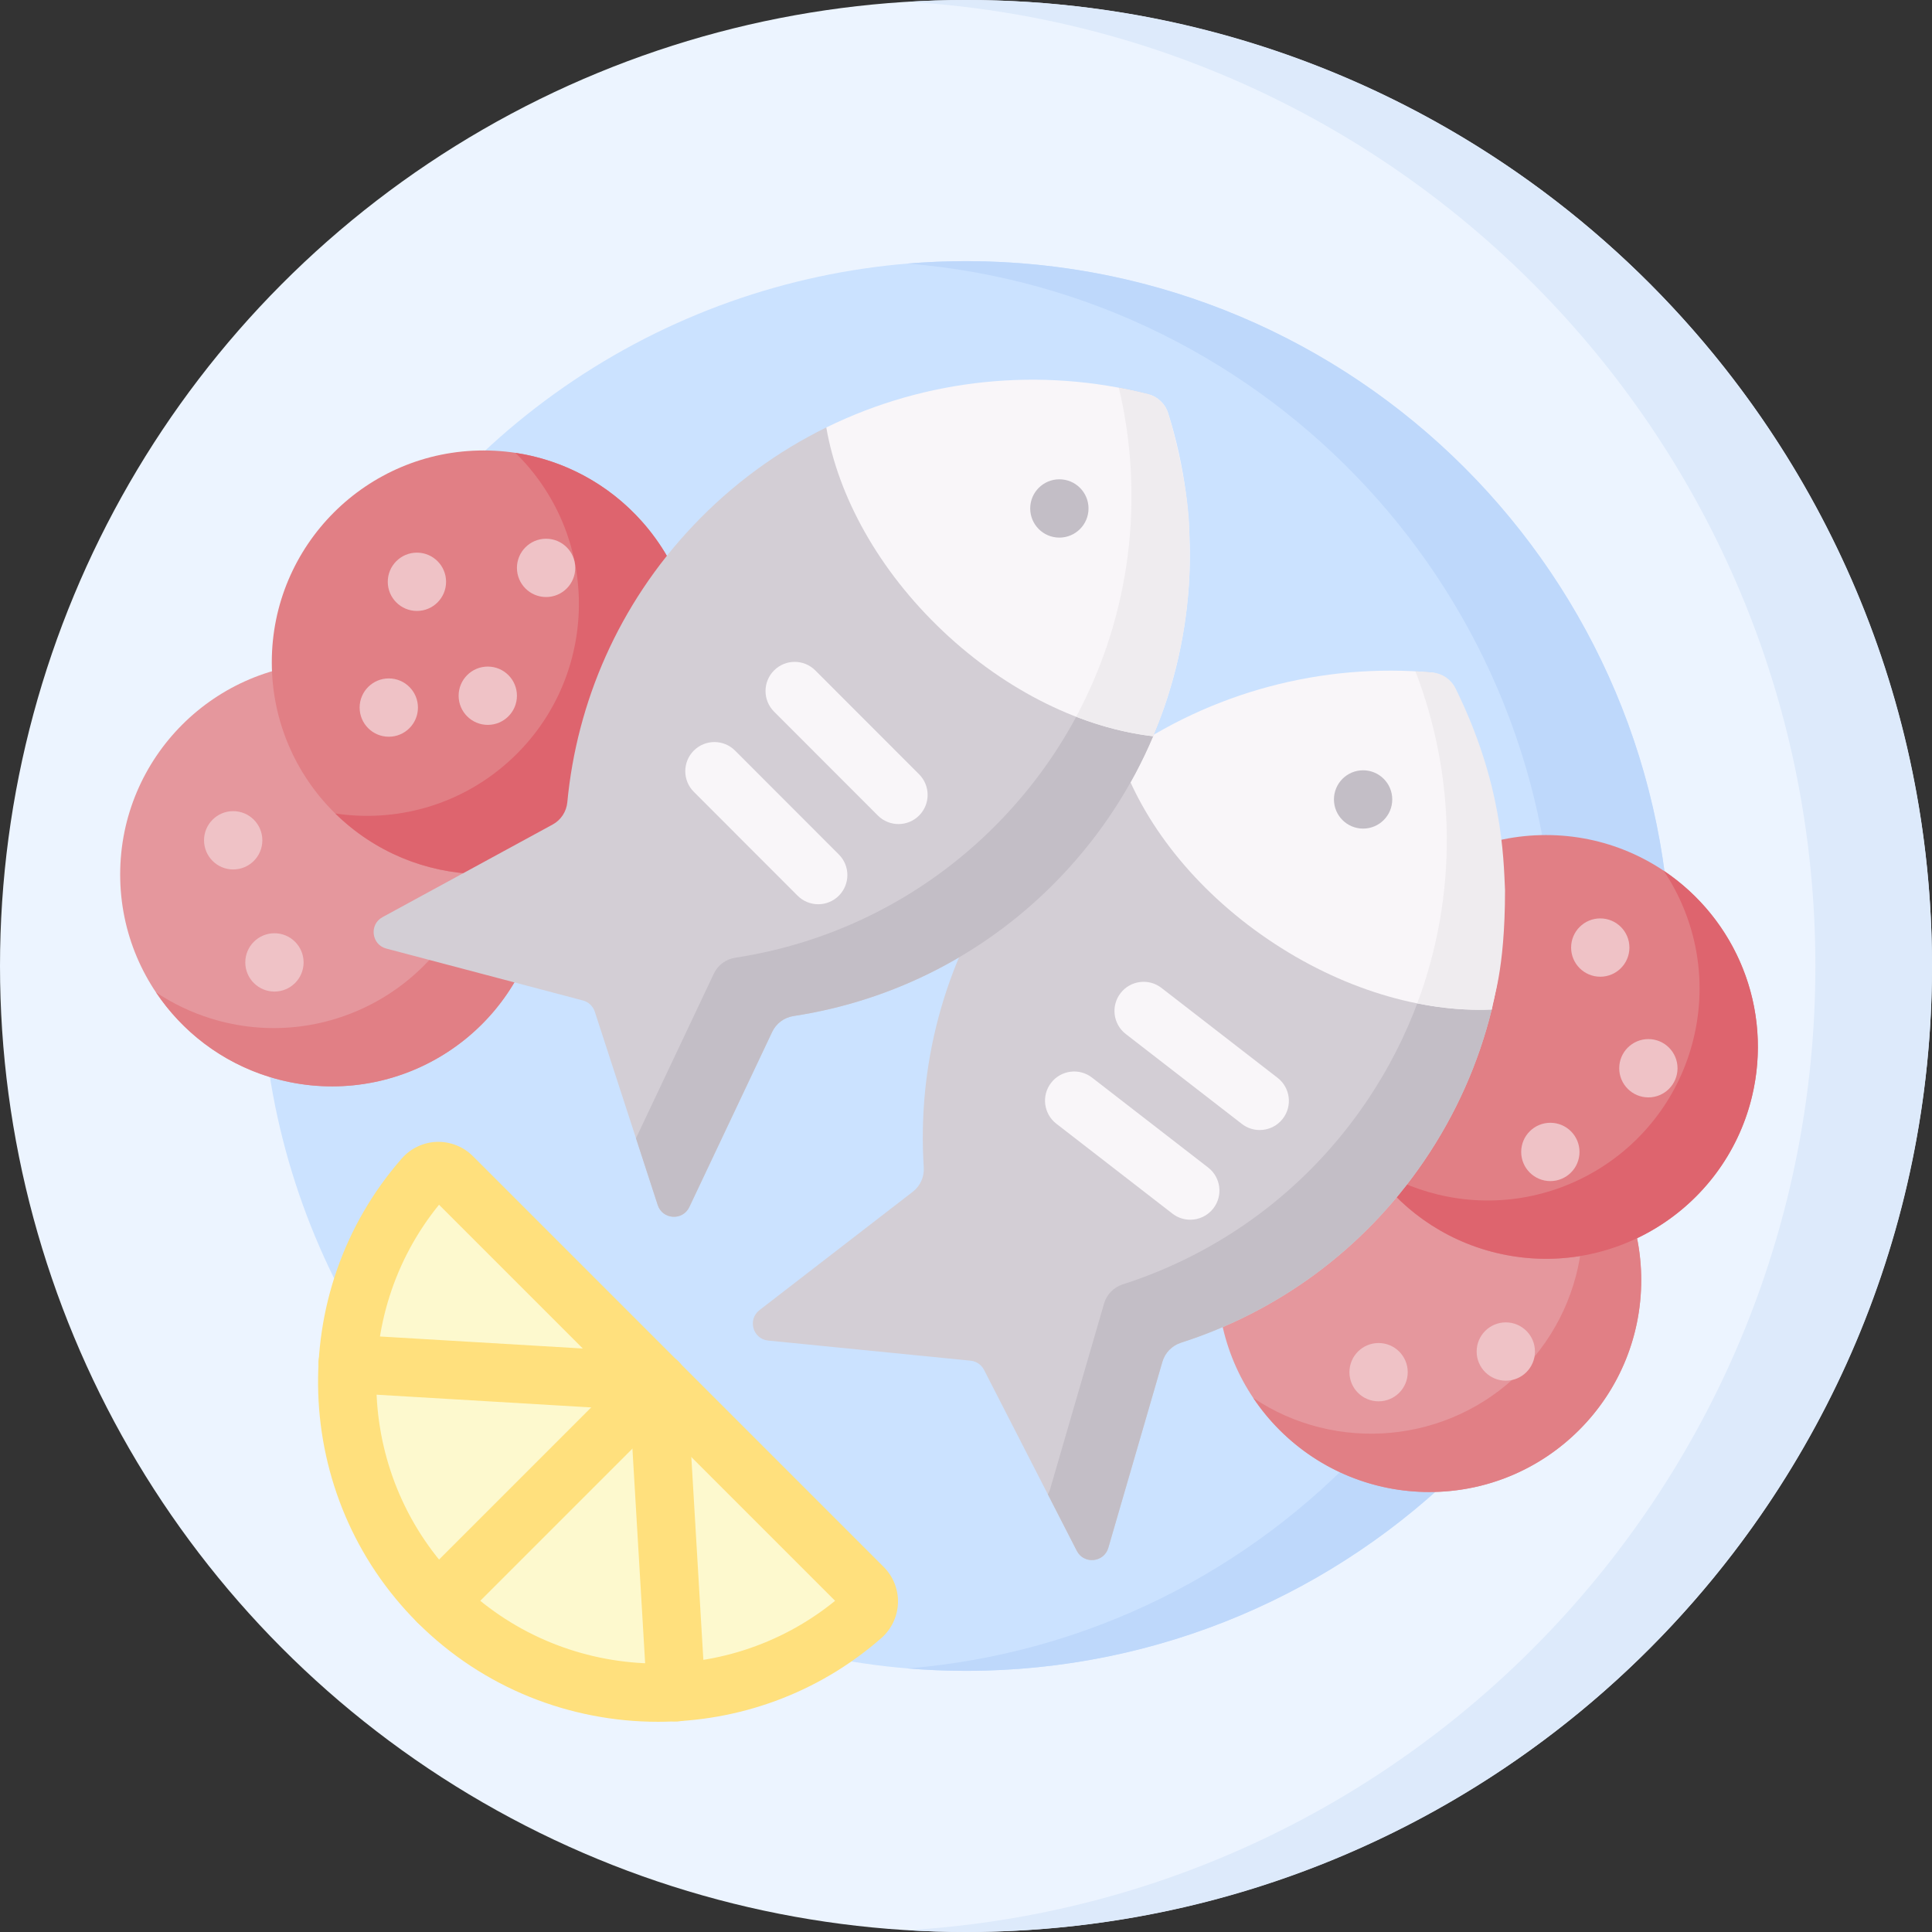 <svg id="Capa_1" enable-background="new 0 0 512 512" height="512" viewBox="0 0 512 512" width="512" xmlns="http://www.w3.org/2000/svg"><rect x="0" y="0" width="512" height="512" fill="#333333" stroke="none"/><g><g><circle cx="256" cy="256" fill="#ecf4ff" r="256"/><path d="m256 0c-5.19 0-10.339.173-15.453.478 134.188 7.992 240.548 119.327 240.548 255.522s-106.36 247.53-240.547 255.522c5.113.305 10.262.478 15.452.478 141.385 0 256-114.615 256-256s-114.615-256-256-256z" fill="#ddeafb"/><circle cx="256" cy="256" fill="#cbe2ff" r="186.794"/><path d="m256 69.206c-5.204 0-10.356.223-15.453.641 95.933 7.857 171.341 88.194 171.341 186.153s-75.408 178.296-171.341 186.153c5.097.418 10.248.641 15.453.641 103.163 0 186.794-83.631 186.794-186.794s-83.631-186.794-186.794-186.794z" fill="#bed8fb"/></g><g><g><circle cx="378.798" cy="339.254" fill="#e5979d" r="56.145"/><path d="m418.498 299.554c-2.644-2.645-5.491-4.963-8.484-6.969 14.63 21.822 12.313 51.635-6.969 70.917-19.281 19.282-49.094 21.6-70.917 6.969 2.007 2.993 4.324 5.839 6.969 8.484 21.926 21.926 57.475 21.926 79.401 0s21.926-57.475 0-79.401z" fill="#e17f85"/><g fill="#efc2c6"><circle cx="365.338" cy="363.641" r="7.726"/><circle cx="399.054" cy="358.17" r="7.726"/></g></g><g><circle cx="409.703" cy="277.443" fill="#e17f85" r="56.145"/><path d="m440.89 230.741c8.459 12.633 11.793 28.637 7.902 44.57-7.357 30.123-37.74 48.577-67.863 41.22-6.557-1.602-12.56-4.296-17.866-7.84 7.533 11.251 19.13 19.827 33.319 23.293 30.122 7.357 60.506-11.098 67.863-41.22 5.755-23.565-4.288-47.287-23.355-60.023z" fill="#de646e"/><g fill="#efc2c6"><circle cx="410.859" cy="305.274" r="7.726"/><circle cx="424.087" cy="251.114" r="7.726"/><circle cx="436.836" cy="283.095" r="7.726"/></g></g></g><g><g><circle cx="87.992" cy="231.746" fill="#e5979d" r="56.145"/><path d="m119.189 185.063c9.069 13.564 12.185 30.945 7.008 47.755-9.126 29.635-40.548 46.26-70.183 37.133-5.341-1.645-10.251-4.023-14.673-6.975 6.919 10.349 17.3 18.479 30.125 22.428 29.634 9.127 61.056-7.498 70.183-37.133 7.482-24.294-2.35-49.779-22.46-63.208z" fill="#e17f85"/><g fill="#efc2c6"><circle cx="72.731" cy="255.048" r="7.726"/><circle cx="61.798" cy="222.688" r="7.726"/></g></g><g><circle cx="128.173" cy="175.522" fill="#e17f85" r="56.145"/><path d="m170.153 138.239c-9.071-10.213-21.033-16.33-33.56-18.223.906.891 1.798 1.806 2.655 2.771 20.59 23.185 18.487 58.671-4.698 79.262-12.971 11.52-29.792 15.931-45.702 13.526 20.877 20.536 54.387 21.66 76.607 1.927 23.185-20.592 25.288-56.077 4.698-79.263z" fill="#de646e"/><g fill="#efc2c6"><circle cx="103.033" cy="187.515" r="7.726"/><circle cx="144.719" cy="150.494" r="7.726"/><circle cx="110.489" cy="154.181" r="7.726"/><circle cx="129.266" cy="184.375" r="7.726"/></g></g></g><g><g><g><path d="m308.046 360.891c.699-2.403 2.549-4.295 4.932-5.06 25.338-8.13 48.257-24.453 64.401-48.148 8.573-12.583 14.514-26.184 17.944-40.15l-11.788-87.788-86.687 20.694c-11.742 8.303-22.225 18.808-30.799 31.391-16.144 23.695-22.949 50.998-21.243 77.553.16 2.498-.923 4.912-2.904 6.441l-40.631 31.372c-3.234 2.497-1.753 7.663 2.313 8.068l53.624 5.331c1.527.152 2.872 1.068 3.572 2.433l24.584 47.954c1.864 3.636 7.214 3.124 8.354-.8z" fill="#d3ced5"/><g><path d="m379.675 178.234c-1.522-.139-3.044-.241-4.567-.323 14.121 36.653 10.609 79.401-13.182 114.319-16.144 23.696-39.063 40.019-64.401 48.149-2.383.765-4.233 2.656-4.932 5.059l-14.328 49.293c-.137.473-.339.893-.585 1.266l7.683 14.987c1.864 3.636 7.214 3.124 8.354-.8l14.328-49.293c.699-2.403 2.549-4.295 4.932-5.059 25.338-8.13 48.257-24.453 64.401-48.149 8.573-12.583 14.514-26.184 17.944-40.149.304-1.239-.052-2.373.199-3.615 5.575-27.561-13.276-85.451-15.846-85.685z" fill="#c3bec6"/></g><path d="m379.661 178.233c-29.145-2.644-58.639 5.125-82.808 22.215 5.987 17.473 19.611 35.152 39.091 48.424s40.918 19.483 59.37 18.66c7.061-28.746-.051-53.718-13.176-79.874-1.161-2.315.103-9.191-2.477-9.425z" fill="#f9f6f9"/><path d="m398.847 235.861c-.406-8.73-.661-28.225-13.162-53.526-1.161-2.311-3.442-3.865-6.017-4.102-1.519-.138-3.039-.24-4.56-.322 10.728 27.847 11.266 59.209.478 87.986 6.788 1.356 13.429 1.914 19.72 1.635.065-.264.13-.527.193-.791-.026-1.574 3.351-8.923 3.348-30.88z" fill="#efecef"/></g><circle cx="361.236" cy="211.861" fill="#c3bec6" r="7.726"/></g><g><g><g><path d="m204.631 273.477c1.07-2.263 3.196-3.837 5.671-4.215 26.306-4.016 51.519-16.505 71.211-37.346 10.457-11.068 18.476-23.556 24.074-36.803l2.387-88.406-88.999 6.569c-12.908 6.34-24.923 15.052-35.38 26.12-19.692 20.841-30.732 46.722-33.252 73.213-.237 2.492-1.689 4.704-3.887 5.9l-45.085 24.544c-3.589 1.954-2.944 7.289 1.007 8.332l52.104 13.753c1.483.392 2.666 1.509 3.141 2.968l16.682 51.241c1.265 3.885 6.628 4.227 8.376.533z" fill="#d3ced5"/><g><path d="m304.248 110.45c-.778-2.461 2.524-5.351.024-5.989-2.573-.656-5.164-1.224-7.766-1.712 9.305 39.225-.691 82.221-30.447 113.713-19.692 20.841-44.906 33.33-71.211 37.346-2.474.378-4.6 1.953-5.671 4.215l-20.636 43.624 5.762 17.699c1.265 3.885 6.628 4.226 8.376.533l21.95-46.403c1.07-2.263 3.196-3.837 5.671-4.215 26.306-4.016 51.52-16.505 71.211-37.346 10.457-11.067 18.476-23.556 24.074-36.803 11.526-27.269 7.488-56.753-1.337-84.662z" fill="#c3bec6"/></g><path d="m304.258 104.459c-28.359-7.224-58.711-4.223-85.28 8.826 3.145 18.2 13.799 37.813 30.932 54.002s37.318 25.714 55.667 27.823c11.522-27.266 12.799-57.739 3.98-85.643-.779-2.47-2.789-4.369-5.299-5.008z" fill="#f9f6f9"/><path d="m315.302 144.819c-.47-1.224 1.251-8.968-4.714-31.899-.328-1.156-.668-2.309-1.03-3.456-.781-2.468-2.79-4.366-5.299-5.005-.005-.001-.009-.002-.014-.004-1.158-.294-2.319-.566-3.483-.826-1.403-.313-2.814-.6-4.224-.873-.01-.002-.021-.004-.031-.006 6.895 29.066 3.18 60.198-11.307 87.19 6.876 2.662 13.743 4.406 20.37 5.169 6.091-14.439 10.128-31.7 9.732-50.29z" fill="#efecef"/></g><circle cx="280.742" cy="134.746" fill="#c3bec6" r="7.726"/></g><g><path d="m238.104 218.386c-1.978 0-3.957-.756-5.466-2.266l-27.505-27.53c-3.016-3.018-3.014-7.91.005-10.927 3.019-3.015 7.91-3.014 10.927.005l27.505 27.53c3.016 3.018 3.014 7.91-.005 10.927-1.509 1.508-3.485 2.261-5.461 2.261z" fill="#f9f6f9"/></g><g><path d="m216.837 239.634c-1.978 0-3.957-.756-5.466-2.266l-27.506-27.529c-3.016-3.018-3.014-7.91.005-10.927 3.019-3.015 7.91-3.014 10.927.005l27.506 27.529c3.016 3.018 3.014 7.91-.005 10.927-1.508 1.507-3.485 2.261-5.461 2.261z" fill="#f9f6f9"/></g></g><g><g><path d="m333.836 299.471c-1.653 0-3.318-.527-4.725-1.618l-30.769-23.827c-3.374-2.613-3.991-7.466-1.378-10.839 2.612-3.375 7.466-3.993 10.839-1.378l30.769 23.827c3.374 2.613 3.991 7.466 1.378 10.839-1.522 1.967-3.806 2.996-6.114 2.996z" fill="#f9f6f9"/></g><g><path d="m315.43 323.239c-1.653 0-3.318-.527-4.725-1.618l-30.769-23.827c-3.374-2.613-3.991-7.466-1.378-10.839 2.612-3.376 7.466-3.992 10.839-1.378l30.769 23.827c3.374 2.613 3.991 7.466 1.378 10.839-1.523 1.967-3.807 2.996-6.114 2.996z" fill="#f9f6f9"/></g></g></g><g><g><path d="m228.75 420.745c2.115 2.115 1.981 5.574-.269 7.544-32.345 28.325-81.57 27.066-112.414-3.778s-32.103-80.069-3.778-112.414c1.971-2.25 5.429-2.384 7.544-.269z" fill="#fdf9ce"/><path d="m174.353 456.292c-23.155.001-46.267-8.834-63.749-26.316-33.427-33.427-35.239-87.441-4.127-122.969 2.348-2.681 5.735-4.286 9.293-4.404 3.541-.097 7.018 1.254 9.527 3.762l108.917 108.917c2.508 2.508 3.879 5.98 3.762 9.525-.118 3.558-1.722 6.947-4.403 9.295-16.947 14.841-38.102 22.19-59.22 22.19zm-58.006-137.024c-23.932 29.421-21.864 72.733 5.184 99.781 27.048 27.049 70.36 29.117 99.781 5.184z" fill="#ffe07d"/></g><g><path d="m116.067 432.238c-1.977 0-3.955-.755-5.463-2.263-3.018-3.018-3.018-7.909 0-10.928l58.225-58.225c3.017-3.016 7.909-3.016 10.927 0 3.018 3.018 3.018 7.909 0 10.928l-58.225 58.225c-1.509 1.509-3.487 2.263-5.464 2.263z" fill="#ffe07d"/></g><g><path d="m174.299 374.013c-.154 0-.309-.004-.464-.013l-82.191-4.873c-4.26-.254-7.508-3.91-7.256-8.171.253-4.26 3.924-7.509 8.17-7.256l82.191 4.873c4.26.254 7.508 3.91 7.256 8.171-.244 4.104-3.648 7.269-7.706 7.269z" fill="#ffe07d"/></g><g><path d="m179.158 456.204c-4.058 0-7.462-3.165-7.706-7.269l-4.873-82.191c-.253-4.261 2.996-7.918 7.256-8.171 4.261-.241 7.918 2.997 8.17 7.256l4.873 82.191c.253 4.261-2.996 7.918-7.256 8.171-.155.009-.311.013-.464.013z" fill="#ffe07d"/></g></g></g></svg>